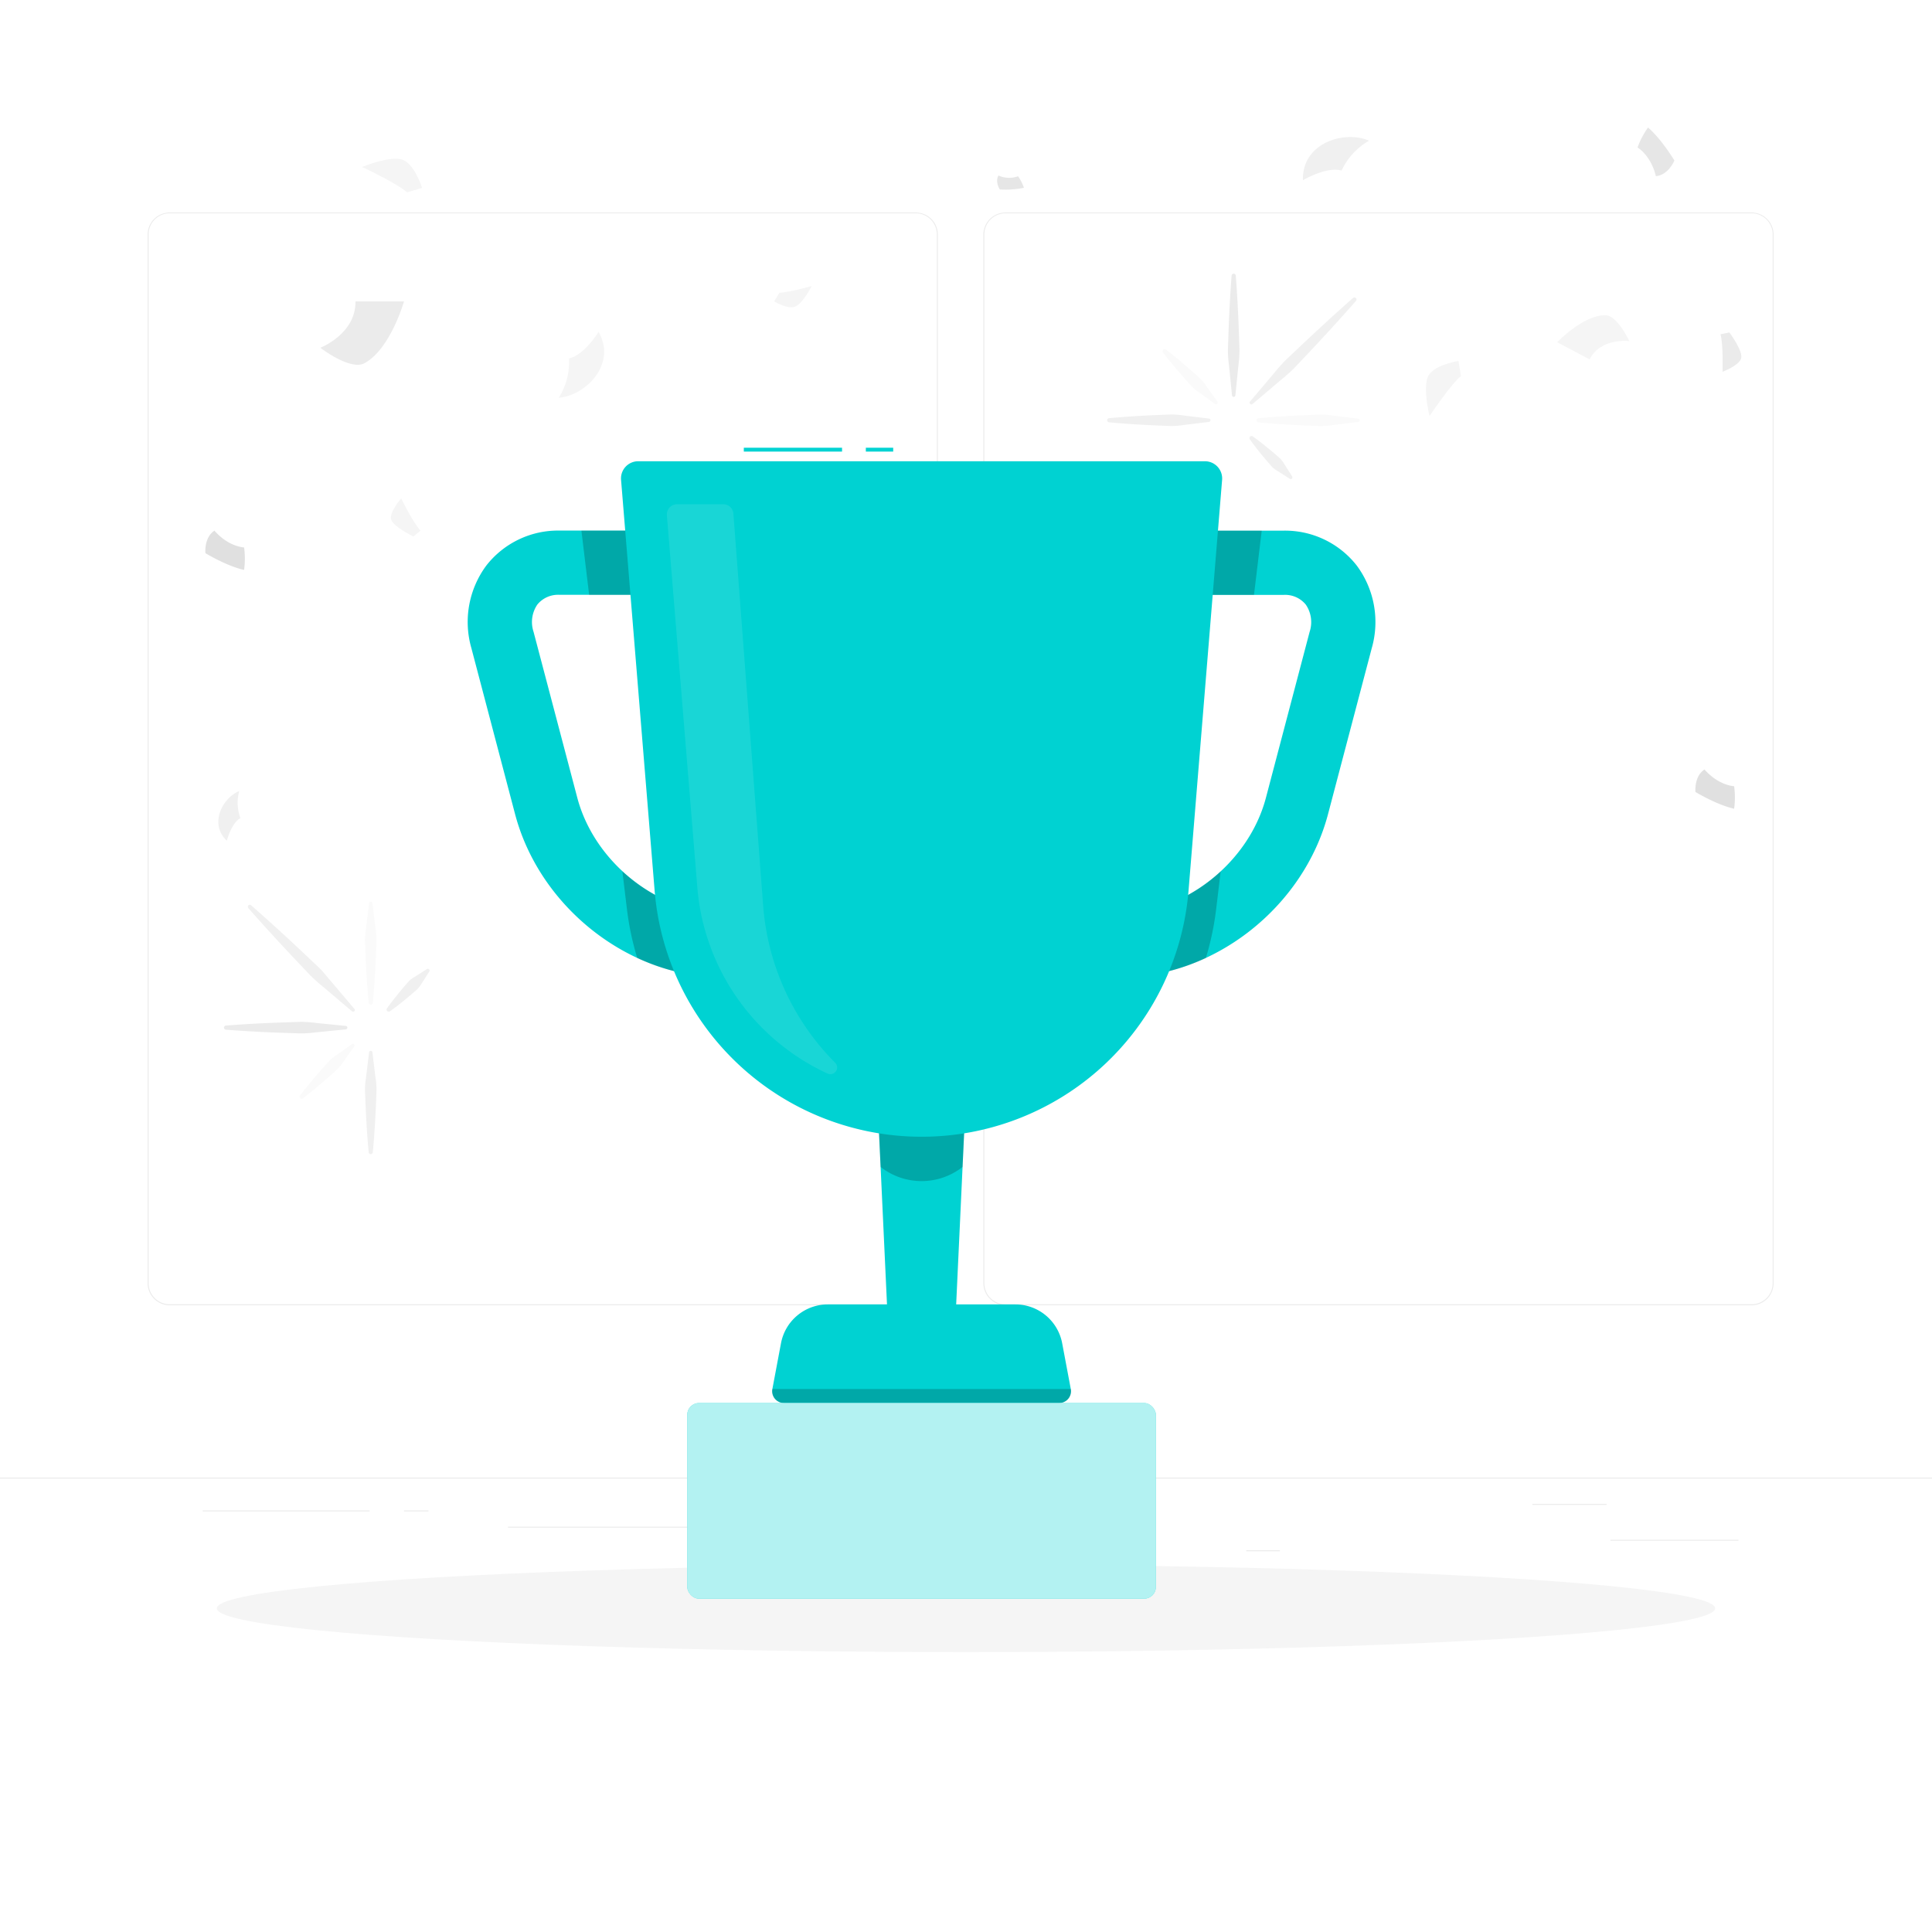 <svg class="animated" id="freepik_stories-winners" xmlns="http://www.w3.org/2000/svg" viewBox="0 0 500 500" version="1.1" xmlns:xlink="http://www.w3.org/1999/xlink" xmlns:svgjs="http://svgjs.com/svgjs"><style>svg#freepik_stories-winners:not(.animated) .animable {opacity: 0;}svg#freepik_stories-winners.animated #freepik--Cup--inject-78 {animation: 1.5s Infinite  linear heartbeat;animation-delay: 0s;}            @keyframes heartbeat {                0% {                    transform: scale(1);                }                10% {                    transform: scale(1.1);                }                30% {                    transform: scale(1);                }                40% {                    transform: scale(1);                }                50% {                    transform: scale(1.1);                }                60% {                    transform: scale(1);                }                100% {                    transform: scale(1);                }            }        .animator-hidden { display: none; }</style><g id="freepik--background-complete--inject-78" class="animable" style="transform-origin: 250px 217.23px;"><rect y="382.4" width="500" height="0.25" style="fill: rgb(235, 235, 235); transform-origin: 250px 382.525px;" id="elawl4n6lq5uk" class="animable"></rect><rect x="416.78" y="398.49" width="33.12" height="0.25" style="fill: rgb(235, 235, 235); transform-origin: 433.34px 398.615px;" id="el8x5auy4h8cv" class="animable"></rect><rect x="322.53" y="401.21" width="8.69" height="0.25" style="fill: rgb(235, 235, 235); transform-origin: 326.875px 401.335px;" id="elqyt57xd3rws" class="animable"></rect><rect x="396.59" y="389.21" width="19.19" height="0.25" style="fill: rgb(235, 235, 235); transform-origin: 406.185px 389.335px;" id="el8knzbzud81x" class="animable"></rect><rect x="52.46" y="390.89" width="43.19" height="0.25" style="fill: rgb(235, 235, 235); transform-origin: 74.055px 391.015px;" id="elevlsoyifgo8" class="animable"></rect><rect x="104.56" y="390.89" width="6.33" height="0.25" style="fill: rgb(235, 235, 235); transform-origin: 107.725px 391.015px;" id="elt3qnmt8caae" class="animable"></rect><rect x="131.47" y="395.11" width="93.68" height="0.25" style="fill: rgb(235, 235, 235); transform-origin: 178.31px 395.235px;" id="elu3bfelkqpq" class="animable"></rect><path d="M237,337.8H43.91a5.71,5.71,0,0,1-5.7-5.71V60.66A5.71,5.71,0,0,1,43.91,55H237a5.71,5.71,0,0,1,5.71,5.71V332.09A5.71,5.71,0,0,1,237,337.8ZM43.91,55.2a5.46,5.46,0,0,0-5.45,5.46V332.09a5.46,5.46,0,0,0,5.45,5.46H237a5.47,5.47,0,0,0,5.46-5.46V60.66A5.47,5.47,0,0,0,237,55.2Z" style="fill: rgb(235, 235, 235); transform-origin: 140.46px 196.4px;" id="el9bpw77hxkxe" class="animable"></path><path d="M453.31,337.8H260.21a5.72,5.72,0,0,1-5.71-5.71V60.66A5.72,5.72,0,0,1,260.21,55h193.1A5.71,5.71,0,0,1,459,60.66V332.09A5.71,5.71,0,0,1,453.31,337.8ZM260.21,55.2a5.47,5.47,0,0,0-5.46,5.46V332.09a5.47,5.47,0,0,0,5.46,5.46h193.1a5.47,5.47,0,0,0,5.46-5.46V60.66a5.47,5.47,0,0,0-5.46-5.46Z" style="fill: rgb(235, 235, 235); transform-origin: 356.75px 196.4px;" id="el4o27swr6x6p" class="animable"></path><path d="M92,78h12.56s-3.49,12.32-10.23,16c-3.66,2-11.44-4-11.44-4S92.11,86.46,92,78Z" style="fill: rgb(235, 235, 235); transform-origin: 93.725px 86.204px;" id="elsij1fswdxe7" class="animable"></path><path d="M154.91,85.89s-3.64,6-7.64,6.87a17.48,17.48,0,0,1-2.66,10.17C151.44,102.43,159.72,94.34,154.91,85.89Z" style="fill: rgb(245, 245, 245); transform-origin: 150.477px 94.41px;" id="eli04nvg9ym8" class="animable"></path><path d="M63.17,141.67s-4-.11-7.67-4.34c-2.78,1.84-2.33,5.84-2.33,5.84s5.5,3.33,10,4.33A21.27,21.27,0,0,0,63.17,141.67Z" style="fill: rgb(224, 224, 224); transform-origin: 58.257px 142.415px;" id="el9unsmlx5s" class="animable"></path><path d="M448.79,203.47s-3.94-.11-7.67-4.33c-2.77,1.83-2.33,5.83-2.33,5.83s5.5,3.33,10,4.33A21.27,21.27,0,0,0,448.79,203.47Z" style="fill: rgb(224, 224, 224); transform-origin: 443.878px 204.22px;" id="elrcz0rl5gctk" class="animable"></path><path d="M108.83,137.33c-2-2.16-5-8.33-5-8.33s-2.83,3.17-2.66,5.17,5.83,4.66,5.83,4.66Z" style="fill: rgb(245, 245, 245); transform-origin: 104.996px 133.915px;" id="elylfa5ttye6q" class="animable"></path><path d="M105.36,49.78c-2.57-2.32-11.64-6.57-11.64-6.57s6.54-2.72,10-2,5.52,7.42,5.52,7.42Z" style="fill: rgb(245, 245, 245); transform-origin: 101.48px 45.434px;" id="elrc0urnt55ka" class="animable"></path><path d="M201.72,75.75c2.21,0,8.34-1.72,8.34-1.72s-2,4-3.95,5.17S200.36,78,200.36,78Z" style="fill: rgb(245, 245, 245); transform-origin: 205.21px 76.777px;" id="elbc9z2harimm" class="animable"></path><path d="M411.38,93,403,88.57s6.66-7,12.45-7c3.14,0,6.21,6.7,6.21,6.7S414.29,87.33,411.38,93Z" style="fill: rgb(245, 245, 245); transform-origin: 412.33px 87.285px;" id="elupb4pv7pztk" class="animable"></path><path d="M337.2,46.65s6.05-3.64,10-2.51a17.43,17.43,0,0,1,7.11-7.73C348,33.65,336.91,36.93,337.2,46.65Z" style="fill: rgb(240, 240, 240); transform-origin: 345.752px 41.059px;" id="elvzrau90fxt" class="animable"></path><path d="M58.71,217.59s1.13-4.55,3.5-5.86a11.57,11.57,0,0,1-.3-7C57.68,206.42,54,213.16,58.71,217.59Z" style="fill: rgb(240, 240, 240); transform-origin: 59.358px 211.16px;" id="elwqis1ibbnt" class="animable"></path><path d="M423.79,38.17s3.43,1.95,4.75,7.42c3.31-.32,4.79-4.06,4.79-4.06S430,36,426.51,33A21.36,21.36,0,0,0,423.79,38.17Z" style="fill: rgb(230, 230, 230); transform-origin: 428.56px 39.295px;" id="el2z54u4xstjx" class="animable"></path><path d="M263.48,45.61a6.72,6.72,0,0,1-5.08-.19c-.94,1.67.35,3.61.35,3.61A23.85,23.85,0,0,0,265,48.6,12.65,12.65,0,0,0,263.48,45.61Z" style="fill: rgb(230, 230, 230); transform-origin: 261.529px 47.249px;" id="el93c3toppfvt" class="animable"></path><path d="M445.27,86.51c.75,2.85.52,9.7.52,9.7s4-1.47,4.77-3.32-3-6.85-3-6.85Z" style="fill: rgb(235, 235, 235); transform-origin: 447.967px 91.125px;" id="elfyp6hdhxneb" class="animable"></path><path d="M378.08,97.33c-2.64,2.16-8.12,10.35-8.12,10.35s-1.68-6.76-.5-10,8-4.26,8-4.26Z" style="fill: rgb(245, 245, 245); transform-origin: 373.56px 100.55px;" id="eljz4hppwgv4s" class="animable"></path><path d="M96.39,233.75l.78,6.44a21.88,21.88,0,0,1,.28,3.22l-.13,3.22c-.17,4.29-.43,8.58-.83,12.87a.54.54,0,0,1-.59.49.56.56,0,0,1-.49-.49c-.4-4.29-.66-8.58-.83-12.87l-.13-3.22a21.88,21.88,0,0,1,.28-3.22l.78-6.44a.44.44,0,0,1,.49-.39A.45.45,0,0,1,96.39,233.75Z" style="fill: rgb(250, 250, 250); transform-origin: 95.95px 246.675px;" id="el6grt0iox23c" class="animable"></path><path d="M96.39,272.4l.78,6.44a21.74,21.74,0,0,1,.28,3.21l-.13,3.22c-.17,4.29-.43,8.59-.83,12.88a.54.54,0,0,1-1.08,0c-.4-4.29-.66-8.59-.83-12.88l-.13-3.22a21.74,21.74,0,0,1,.28-3.21l.78-6.44a.44.44,0,0,1,.88,0Z" style="fill: rgb(240, 240, 240); transform-origin: 95.95px 285.325px;" id="elax8wlurzrh5" class="animable"></path><path d="M89.5,266.4l-7.75.77a31.48,31.48,0,0,1-3.87.28L74,267.32q-7.76-.24-15.49-.83a.54.54,0,0,1,0-1.08c5.16-.4,10.32-.66,15.49-.83l3.87-.13a31.48,31.48,0,0,1,3.87.28l7.75.78a.44.44,0,0,1,.4.49A.45.45,0,0,1,89.5,266.4Z" style="fill: rgb(235, 235, 235); transform-origin: 73.933px 265.95px;" id="elk77pdkebgld" class="animable"></path><path d="M111.11,251.42l-2,3.12A7.38,7.38,0,0,1,108,256l-1.37,1.2c-1.84,1.58-3.73,3.12-5.74,4.54a.55.55,0,0,1-.76-.76c1.42-2,3-3.9,4.54-5.74l1.21-1.37a7,7,0,0,1,1.48-1.08l3.12-2a.47.47,0,0,1,.63.14A.46.46,0,0,1,111.11,251.42Z" style="fill: rgb(240, 240, 240); transform-origin: 105.612px 256.275px;" id="eljd5rin7zvh" class="animable"></path><path d="M91.7,270.83l-2.79,3.88a11.77,11.77,0,0,1-1.47,1.87l-1.75,1.59c-2.36,2.09-4.76,4.14-7.28,6.08a.54.54,0,0,1-.76-.1.56.56,0,0,1,0-.66c1.94-2.52,4-4.92,6.08-7.28l1.59-1.75A12.24,12.24,0,0,1,87.19,273l3.89-2.79a.44.44,0,0,1,.62.1A.45.45,0,0,1,91.7,270.83Z" style="fill: rgb(250, 250, 250); transform-origin: 84.663px 277.244px;" id="elp28lywas9ee" class="animable"></path><path d="M91.08,261.71l-7.23-6.14a45.89,45.89,0,0,1-3.54-3.14L77.06,249q-6.5-6.85-12.77-13.95a.54.54,0,0,1,0-.75.52.52,0,0,1,.71,0q7.11,6.24,14,12.77l3.43,3.24c1.15,1.08,2.1,2.35,3.14,3.54l6.13,7.23a.45.45,0,0,1,0,.63A.45.45,0,0,1,91.08,261.71Z" style="fill: rgb(240, 240, 240); transform-origin: 77.984px 247.997px;" id="elpkeqp6z6ftp" class="animable"></path><path d="M351.48,109.2,345,110a21.88,21.88,0,0,1-3.22.28l-3.22-.13c-4.29-.17-8.58-.43-12.87-.83a.55.55,0,0,1-.49-.59.56.56,0,0,1,.49-.49c4.29-.4,8.58-.66,12.87-.83l3.22-.13a21.88,21.88,0,0,1,3.22.28l6.44.78a.44.44,0,0,1,0,.88Z" style="fill: rgb(250, 250, 250); transform-origin: 338.539px 108.78px;" id="el9te0lzut9sp" class="animable"></path><path d="M312.83,109.2l-6.44.78a21.74,21.74,0,0,1-3.21.28l-3.22-.13c-4.29-.17-8.58-.43-12.88-.83a.54.54,0,0,1,0-1.08c4.3-.4,8.59-.66,12.88-.83l3.22-.13a21.74,21.74,0,0,1,3.21.28l6.44.78a.44.44,0,0,1,0,.88Z" style="fill: rgb(240, 240, 240); transform-origin: 299.905px 108.76px;" id="eljq7btl2okwd" class="animable"></path><path d="M318.84,102.31l-.78-7.75a31.48,31.48,0,0,1-.28-3.87l.13-3.87c.17-5.16.43-10.33.83-15.49a.55.55,0,0,1,.58-.5.55.55,0,0,1,.5.5c.4,5.16.66,10.33.83,15.49l.13,3.87a31.48,31.48,0,0,1-.28,3.87l-.78,7.75a.43.43,0,0,1-.48.4A.44.44,0,0,1,318.84,102.31Z" style="fill: rgb(235, 235, 235); transform-origin: 319.28px 86.771px;" id="el4n9pa8f3ewi" class="animable"></path><path d="M333.81,123.92l-3.12-2a7,7,0,0,1-1.48-1.08L328,119.44c-1.58-1.84-3.12-3.73-4.54-5.74a.55.55,0,0,1,.13-.76.54.54,0,0,1,.63,0c2,1.42,3.9,3,5.74,4.54l1.37,1.21a7,7,0,0,1,1.08,1.48l2,3.12a.47.47,0,0,1-.14.63A.46.46,0,0,1,333.81,123.92Z" style="fill: rgb(240, 240, 240); transform-origin: 328.919px 118.41px;" id="el1ua6m280008" class="animable"></path><path d="M314.41,104.51l-3.89-2.79a12.24,12.24,0,0,1-1.87-1.47l-1.59-1.75c-2.09-2.36-4.14-4.76-6.08-7.28a.54.54,0,0,1,.1-.76.56.56,0,0,1,.66,0c2.52,1.94,4.92,4,7.28,6.08l1.75,1.59a12.24,12.24,0,0,1,1.47,1.87l2.79,3.89a.44.44,0,0,1-.62.62Z" style="fill: rgb(250, 250, 250); transform-origin: 308px 97.483px;" id="elpebmlzxfr9e" class="animable"></path><path d="M323.53,103.89l6.13-7.23a45.89,45.89,0,0,1,3.14-3.54l3.43-3.24q6.86-6.51,13.95-12.78a.54.54,0,0,1,.76.76q-6.26,7.11-12.78,14l-3.24,3.43a45.89,45.89,0,0,1-3.54,3.14l-7.23,6.13a.43.43,0,0,1-.62-.05A.43.43,0,0,1,323.53,103.89Z" style="fill: rgb(240, 240, 240); transform-origin: 337.23px 90.823px;" id="elb0kmvj898os" class="animable"></path></g><g id="freepik--Shadow--inject-78" class="animable" style="transform-origin: 250px 416.24px;"><ellipse id="freepik--path--inject-78" cx="250" cy="416.24" rx="193.89" ry="11.32" style="fill: rgb(245, 245, 245); transform-origin: 250px 416.24px;" class="animable"></ellipse></g><g id="freepik--character-2--inject-78" class="animable animator-hidden" style="transform-origin: 359.307px 258.302px;"><path d="M377.27,191.19c-.64.47-1.13.82-1.69,1.19s-1.09.71-1.64,1.07c-1.09.68-2.2,1.35-3.31,2-2.25,1.26-4.54,2.44-6.91,3.49a72.24,72.24,0,0,1-7.26,2.82c-1.23.44-2.51.78-3.78,1.13l-1.93.47-.48.12-.34.07-.41.08a10,10,0,0,1-1.76.17,9.9,9.9,0,0,1-3.58-.59,10.73,10.73,0,0,1-2.9-1.6,15.15,15.15,0,0,1-3.53-4,30.1,30.1,0,0,1-3.28-7.84,61.1,61.1,0,0,1-2.08-15.27,2.87,2.87,0,0,1,5.64-.83l0,.14a96,96,0,0,0,4.5,13.09,24,24,0,0,0,3,5.25,5.1,5.1,0,0,0,1.45,1.31c.39.17.34,0,.33,0a19.71,19.71,0,0,1,2.15-.78c1-.41,2.09-.78,3.12-1.23,2.08-.84,4.13-1.84,6.16-2.85s4-2.12,6-3.28c1-.56,2-1.15,2.93-1.75l2.76-1.77.23-.15a5.77,5.77,0,0,1,6.52,9.52Z" style="fill: rgb(255, 181, 115); transform-origin: 356.003px 187.674px;" id="elybjgu462trn" class="animable"></path><path d="M338.4,178.32l.3-8.32-9.28,2.94A7.34,7.34,0,0,0,334,180.3Z" style="fill: rgb(255, 181, 115); transform-origin: 334.05px 175.15px;" id="elqu72bipjsu" class="animable"></path><path d="M333.46,165.09l-3.4,2.63a2.34,2.34,0,0,0-.9,2.06l.26,3.16L338.7,170l-1.63-3.95A2.35,2.35,0,0,0,333.46,165.09Z" style="fill: rgb(255, 181, 115); transform-origin: 333.925px 168.769px;" id="el627u9206zxf" class="animable"></path><path d="M376.05,176.75c-6.49,1.11-13.31,8.13-13.31,8.13s1.66,7.64,3,15.25C382.9,197.92,388.32,174.66,376.05,176.75Z" style="fill: rgb(0, 210, 210); transform-origin: 372.723px 188.374px;" id="el8ypj8vij05y" class="animable"></path><path d="M368.43,186.12a552.49,552.49,0,0,1,0,59.54l40.69,3c3.57-21.36,2.88-41.61,3.27-61.84.11-5.81-1.61-11.15-7.4-11.7-2.14-.2-7-.26-8.89-.22a146.08,146.08,0,0,0-17.08,1.2c-1.22.21-2.43.45-3.57.72A9,9,0,0,0,368.43,186.12Z" style="fill: rgb(0, 210, 210); transform-origin: 390.405px 211.774px;" id="eldjadkof5q9b" class="animable"></path><g id="elwv35uwj8j4l"><path d="M403.48,186.76s2.86,9.36,8.73,11.51c0-3.73.06-7.46.13-11.18Z" style="opacity: 0.2; transform-origin: 407.91px 192.515px;" class="animable"></path></g><path d="M368.49,242.83s-29.37,28.32-39.44,49.28c-10.47,21.8-29.39,63.24-29.39,63.24l6.22,3.11s36.08-46.94,38.49-59.7c13.16-22.29,46.38-32.57,52.07-51.71C384.36,243.46,368.49,242.83,368.49,242.83Z" style="fill: rgb(255, 181, 115); transform-origin: 348.05px 300.645px;" id="el9za2gghax1q" class="animable"></path><path d="M381.83,245.66s-4.44,40.07-3.1,62.35c1.48,24.41,14,68.56,14,68.56l6-.31s1.81-37.63-5.08-64.55c4-17.85,15.74-44,15.4-63.06A181.58,181.58,0,0,0,381.83,245.66Z" style="fill: rgb(255, 181, 115); transform-origin: 393.768px 311.115px;" id="elcqiqmhfpv1" class="animable"></path><path d="M402.83,375.94c-1.5-1.41-3.56-3-3.88-6.93,0,0-7.16,3.29-6.66,6s.37,11.39-4.37,16.83c-.66.76,1.32,1.64,3.51.82,3.72-1.39,4.05-2.78,5-5.93.82-2.7,4.89-5.52,6.53-7.06C404.33,378.35,404.33,377.35,402.83,375.94Z" style="fill: rgb(255, 181, 115); transform-origin: 395.881px 380.999px;" id="el7po8il0k836" class="animable"></path><path d="M304.15,364c.86-1.86.6-4.51,2.79-7.3,0,0-4-4.94-6.05-3.14s-8,3.25-14.84,1c-1-.32-1.54,2.58.58,3.55,3.52,1.61,6.12,2.75,9.12,4.12,2.56,1.17,3,2,4.93,3.11C302.33,366.23,303.28,365.91,304.15,364Z" style="fill: rgb(255, 181, 115); transform-origin: 296.055px 359.489px;" id="elq5k89w4nlaa" class="animable"></path><path d="M382.4,176.2c4.9-2,4.47-6.28,3.26-10.26l10.56-9.49c-.81,5.63-1.78,14.91,2.31,18.43,0,0-2.31,7.65-13.47,9.6C380.69,182.81,379.53,177.17,382.4,176.2Z" style="fill: rgb(255, 181, 115); transform-origin: 389.679px 170.465px;" id="elnigcimfxap" class="animable"></path><g id="elhodah5qdg1j"><path d="M391.68,160.25l-6,5.68a16.93,16.93,0,0,1,.69,3c1.61.14,5.92-2.2,6-4.7A13.76,13.76,0,0,0,391.68,160.25Z" style="opacity: 0.2; transform-origin: 389.025px 164.593px;" class="animable"></path></g><path d="M422.15,139.18l-4.85-7.57,9.44-2.37s3,7.58,0,9.52Z" style="fill: rgb(255, 181, 115); transform-origin: 422.687px 134.21px;" id="ellfbrbloge6q" class="animable"></path><path d="M404.42,176.91l.55-.23.68-.31,1.4-.67c.93-.47,1.86-1,2.77-1.52a49.35,49.35,0,0,0,5.23-3.53,40.69,40.69,0,0,0,4.59-4.19c.69-.76,1.34-1.54,2-2.34l.82-1.11a5.93,5.93,0,0,0,.49-.84,6.49,6.49,0,0,0,.33-.87,5,5,0,0,0,.2-1.14c.12-1.08.25-2.16.29-3.24s.08-2.18.1-3.27,0-2.19-.13-3.28a48.52,48.52,0,0,0-.91-6.54c-.23-1.08-.46-2.17-.78-3.22-.14-.53-.32-1.05-.49-1.57l-.49-1.43-.15-.41a2.85,2.85,0,0,1,5-2.62c.49.67.83,1.16,1.2,1.75s.68,1.13,1,1.71c.64,1.15,1.2,2.33,1.73,3.53a44.2,44.2,0,0,1,2.39,7.47,46.66,46.66,0,0,1,1.12,7.81c.09,1.32.09,2.63.08,4a13.37,13.37,0,0,1-.17,2.44,16.09,16.09,0,0,1-.65,2.59,18.53,18.53,0,0,1-1.06,2.41l-.33.58-.27.46-.54.88a36.26,36.26,0,0,1-2.4,3.38,43.38,43.38,0,0,1-5.67,5.9,48,48,0,0,1-6.54,4.75c-1.16.68-2.34,1.33-3.56,1.93-.61.3-1.22.59-1.86.87l-1,.4-1.13.42a5.77,5.77,0,0,1-4.21-10.74Z" style="fill: rgb(255, 181, 115); transform-origin: 416.988px 160.796px;" id="elk2f1v2d04ec" class="animable"></path><path d="M399.67,174.88c4.78,0,13.67-3.78,13.67-3.78s5.25,9.68,6,14.76a23.23,23.23,0,0,1-12.8,9.32C400.71,192.12,398.06,184.48,399.67,174.88Z" style="fill: rgb(0, 210, 210); transform-origin: 409.273px 183.14px;" id="eld9feiyiaaef" class="animable"></path><path d="M354.1,291.24s-11.66-4.78-18.24-13c7.4-14.16,24.62-34.24,29.69-35.73a40.16,40.16,0,0,1,2.23-4.79l33,4.91C399,258.65,364.43,283.29,354.1,291.24Z" style="fill: rgb(38, 50, 56); transform-origin: 368.32px 264.48px;" id="ell85l8pvw26j" class="animable"></path><g id="el4m4km3yp4ga"><path d="M378.55,258.33c-4.52,2.06-9,13.24-10.35,22.09a214.86,214.86,0,0,0,19.1-16.8C383.65,260.72,379.45,257.93,378.55,258.33Z" style="opacity: 0.2; transform-origin: 377.75px 269.356px;" class="animable"></path></g><path d="M377.06,294.09s8.56,2.38,23.65-.26c2.76-15.14,13.68-38.75,10.13-45.73a7.71,7.71,0,0,0,.44-5l-40.7-5C367.24,243.16,376.7,279,377.06,294.09Z" style="fill: rgb(38, 50, 56); transform-origin: 390.705px 266.587px;" id="elj929x3b334i" class="animable"></path><path d="M418,124.64l5.15-1a1.59,1.59,0,0,1,1.77,1l1.78,4.63-9.44,2.37-.52-5.28A1.56,1.56,0,0,1,418,124.64Z" style="fill: rgb(255, 181, 115); transform-origin: 421.714px 127.627px;" id="el6ee2h1av3ep" class="animable"></path><path d="M386,139.11c-6.48-.69-9.47,3.19-5.33,10.76C385.86,142.59,386,139.11,386,139.11Z" style="fill: rgb(38, 50, 56); transform-origin: 382.383px 144.451px;" id="elzst3yk4ee1" class="animable"></path><path d="M400.91,150.6c-1.88,7.33-2.61,11.71-7.09,14.8-6.73,4.64-15.23-.52-15.57-8.26-.31-7,2.81-17.77,10.64-19.33A10.32,10.32,0,0,1,400.91,150.6Z" style="fill: rgb(255, 181, 115); transform-origin: 389.746px 152.381px;" id="eloo9qb1zxcyh" class="animable"></path><path d="M399.29,157.66l-5.47-3s.77-4.55,3.64-6.16c-2.49-1.38-4.15-4.95-4-6.61-3.91,1-9.64.31-12-1.1-4.29-2.59-4.12-7.59-.85-9.49,1.07,3.32,2.78,5.06,6.82,3.16s9.68-2.59,11.81.58,7.36.62,10.25,3.34a4.92,4.92,0,0,1-1.73,8.48C412.75,150.84,408.27,156.8,399.29,157.66Z" style="fill: rgb(38, 50, 56); transform-origin: 394.723px 144.48px;" id="el7qyhfvpy5vp" class="animable"></path><path d="M405.61,146.48a5.9,5.9,0,0,1,6.68,4.12C410.66,148.94,407.48,146.57,405.61,146.48Z" style="fill: rgb(38, 50, 56); transform-origin: 408.95px 148.495px;" id="el5lqgty3aok4" class="animable"></path><path d="M406,146.39a4.65,4.65,0,0,0,6.09-1.15C410.41,146,407.39,146.86,406,146.39Z" style="fill: rgb(38, 50, 56); transform-origin: 409.045px 146.149px;" id="el0ixmw44sbmd9" class="animable"></path><path d="M402.82,157.21a7.2,7.2,0,0,1-4.62,3c-2.48.43-3.47-1.85-2.57-4.06.81-2,3.08-4.62,5.47-4S404.13,155.28,402.82,157.21Z" style="fill: rgb(255, 181, 115); transform-origin: 399.395px 156.16px;" id="el84j6mkcssfa" class="animable"></path><path d="M389.27,150.51c-.12.6-.53,1-.93,1s-.62-.63-.5-1.23.53-1,.92-1S389.38,149.91,389.27,150.51Z" style="fill: rgb(38, 50, 56); transform-origin: 388.552px 150.395px;" id="elqdappt0068j" class="animable"></path><path d="M382.44,149.2c-.11.6-.53,1-.92,1s-.62-.63-.51-1.24.54-1,.93-.95S382.56,148.6,382.44,149.2Z" style="fill: rgb(38, 50, 56); transform-origin: 381.727px 149.103px;" id="eljopbxu1ky5q" class="animable"></path><path d="M384.32,149.87a22,22,0,0,1-3.87,4.61,3.56,3.56,0,0,0,2.78,1.1Z" style="fill: rgb(237, 137, 62); transform-origin: 382.385px 152.728px;" id="ellmmvopffy6o" class="animable"></path><path d="M385.6,158.08a5.42,5.42,0,0,1-1.36-.1.19.19,0,0,1-.15-.21.18.18,0,0,1,.22-.14,4.83,4.83,0,0,0,4.25-1.12.18.18,0,1,1,.26.25A5,5,0,0,1,385.6,158.08Z" style="fill: rgb(38, 50, 56); transform-origin: 386.479px 157.271px;" id="elocgaontpco" class="animable"></path><path d="M393,147.71a.38.38,0,0,1-.31-.25,2.9,2.9,0,0,0-1.77-1.92.36.36,0,0,1-.25-.44.35.35,0,0,1,.44-.25,3.56,3.56,0,0,1,2.27,2.39.35.35,0,0,1-.23.45A.39.39,0,0,1,393,147.71Z" style="fill: rgb(38, 50, 56); transform-origin: 392.029px 146.273px;" id="elb1mips6egtm" class="animable"></path><path d="M380.22,144.7a.36.36,0,0,1-.21-.13.36.36,0,0,1,.06-.51,3.53,3.53,0,0,1,3.21-.72.35.35,0,0,1,.23.45.36.36,0,0,1-.45.23,2.87,2.87,0,0,0-2.54.6A.38.38,0,0,1,380.22,144.7Z" style="fill: rgb(38, 50, 56); transform-origin: 381.73px 143.961px;" id="ely572rjm7bfb" class="animable"></path></g><g id="freepik--Cup--inject-78" class="animable" style="transform-origin: 238.5px 264.805px;"><polygon points="247.25 342.02 229.76 342.02 227.01 282.89 250 282.89 247.25 342.02" style="fill: rgb(0, 210, 210); transform-origin: 238.505px 312.455px;" id="eltoyy159tm2" class="animable"></polygon><g id="el2af2414c6fj"><path d="M249.11,302h0a17.17,17.17,0,0,1-21.21,0h0L227,282.9h23Z" style="opacity: 0.2; transform-origin: 238.5px 294.283px;" class="animable"></path></g><path d="M187,252.93c-24.27,0-47.35-18.16-53.7-42.24L122,167.76a24.52,24.52,0,0,1,3.9-21.45,23.56,23.56,0,0,1,18.93-9H179.4a8.32,8.32,0,0,1,0,16.63H144.84a6.92,6.92,0,0,0-5.76,2.5,8,8,0,0,0-1,7.06l11.32,42.94c4.41,16.73,20.94,29.84,37.62,29.84a8.32,8.32,0,1,1,0,16.63Z" style="fill: rgb(0, 210, 210); transform-origin: 158.334px 195.118px;" id="eltb9r4u69n9" class="animable"></path><path d="M290,252.93a8.32,8.32,0,1,1,0-16.63c16.68,0,33.21-13.11,37.62-29.84l11.31-42.94a8,8,0,0,0-1-7.06,6.92,6.92,0,0,0-5.76-2.5H297.61a8.32,8.32,0,1,1,0-16.63h34.56a23.57,23.57,0,0,1,18.93,9,24.52,24.52,0,0,1,3.9,21.45l-11.31,42.93C337.34,234.77,314.25,252.93,290,252.93Z" style="fill: rgb(0, 210, 210); transform-origin: 318.676px 195.13px;" id="elbr5knhzcri5" class="animable"></path><g id="elwznqx22h8z"><g style="opacity: 0.2; transform-origin: 238.5px 195.13px;" class="animable"><path d="M187.71,145.65a8.32,8.32,0,0,0-8.31-8.32H150.47l2,16.63H179.4A8.31,8.31,0,0,0,187.71,145.65Z" id="elznjgn34p53d" class="animable" style="transform-origin: 169.09px 145.645px;"></path><path d="M187,236.3c-9.41,0-18.76-4.16-25.93-10.8l1.17,9.69a74.27,74.27,0,0,0,2.67,12.72,52.53,52.53,0,0,0,22.09,5,8.32,8.32,0,1,0,0-16.63Z" id="elscc8flznb6n" class="animable" style="transform-origin: 178.339px 239.208px;"></path><path d="M281.67,244.62a8.32,8.32,0,0,0,8.31,8.31,52.54,52.54,0,0,0,22.1-5,74.27,74.27,0,0,0,2.67-12.72l1.16-9.69c-7.16,6.64-16.51,10.8-25.93,10.8A8.32,8.32,0,0,0,281.67,244.62Z" id="elyoyisgy2fa" class="animable" style="transform-origin: 298.79px 239.225px;"></path><path d="M297.61,137.33a8.32,8.32,0,0,0,0,16.63h26.92l2-16.63Z" id="el15g0tojcvqe" class="animable" style="transform-origin: 308.054px 145.645px;"></path></g></g><rect x="224.08" y="115.87" width="7.08" height="1" style="fill: rgb(0, 210, 210); transform-origin: 227.62px 116.37px;" id="el6wu4akvpjmm" class="animable"></rect><rect x="192.5" y="115.87" width="25.42" height="1" style="fill: rgb(0, 210, 210); transform-origin: 205.21px 116.37px;" id="ell64mk8dkw7" class="animable"></rect><path d="M238.5,294.19h0a69.31,69.31,0,0,1-69.08-63.66l-8.69-106.34a4.45,4.45,0,0,1,4.44-4.82H311.84a4.46,4.46,0,0,1,4.44,4.82l-8.69,106.34A69.32,69.32,0,0,1,238.5,294.19Z" style="fill: rgb(0, 210, 210); transform-origin: 238.505px 206.78px;" id="el3pibpa89cxa" class="animable"></path><g id="elrquyx48er29"><path d="M216.11,275a1.74,1.74,0,0,1-1.9,2.85,58.26,58.26,0,0,1-33.74-48.19l-7.88-96.3a2.65,2.65,0,0,1,2.63-2.86h11.95a2.63,2.63,0,0,1,2.63,2.44l7.67,101a64.44,64.44,0,0,0,18.57,41Z" style="fill: rgb(255, 255, 255); opacity: 0.1; transform-origin: 194.613px 204.247px;" class="animable"></path></g><path d="M274.12,363.1H202.89a3.06,3.06,0,0,1-3-3.62l2.23-11.85a12.33,12.33,0,0,1,12.11-10.05h48.55a12.33,12.33,0,0,1,12.11,10.05l2.23,11.85A3.06,3.06,0,0,1,274.12,363.1Z" style="fill: rgb(0, 210, 210); transform-origin: 238.505px 350.34px;" id="elti8hb7mjoj8" class="animable"></path><g id="els7d8ypl9nq"><path d="M277.12,359.48H199.89a3.06,3.06,0,0,0,3,3.62h71.23A3.06,3.06,0,0,0,277.12,359.48Z" style="opacity: 0.2; transform-origin: 238.505px 361.29px;" class="animable"></path></g><rect x="177.86" y="363.1" width="121.28" height="50.64" rx="3.04" style="fill: rgb(0, 210, 210); transform-origin: 238.5px 388.42px;" id="elohq4sc2taho" class="animable"></rect><g id="el96dxyu7mu0o"><rect x="177.86" y="363.1" width="121.28" height="50.64" rx="3.04" style="fill: rgb(255, 255, 255); opacity: 0.7; transform-origin: 238.5px 388.42px;" class="animable"></rect></g></g><g id="freepik--character-1--inject-78" class="animable animator-active animator-hidden" style="transform-origin: 171.587px 312.42px;"><path d="M139.87,222.51c-2.7-14,19.91-18.22,30.09-9.29,9.94,8.72,4.76,16.38,18.9,14.08s15.58,11.25,8.18,16.19,4.42,15.12-8.09,19.5c-15.48,5.43-30,.51-40.44-4.64S127.46,228.84,139.87,222.51Z" style="fill: rgb(38, 50, 56); transform-origin: 167.852px 236.944px;" id="el52wai5w5c6r" class="animable"></path><path d="M185.06,307.62S233.47,334.2,230.94,351c-6.18,37.86-6.35,57.91-6.35,57.91h-6.78s-6.43-37.88-3-57.22c-4.22-8.67-56.2-6.87-52.68-44.11Z" style="fill: rgb(38, 50, 56); transform-origin: 196.497px 358.245px;" id="elywbq4oaudi" class="animable"></path><g id="elxvuyxtosvz"><path d="M162.31,315.64c2,14.16,13.67,21.19,25.51,25.6C179.07,331.33,169.1,320.72,162.31,315.64Z" style="opacity: 0.2; transform-origin: 175.065px 328.44px;" class="animable"></path></g><path d="M225.17,407.65h-7.92a.66.66,0,0,0-.68.59l-.8,6.5a1.5,1.5,0,0,0,1.51,1.54c3.48-.06,5.16-.25,9.56-.25,2.7,0,4.35.28,8.09.28s3.75-3.58,2.17-3.91c-7-1.47-8-2.28-10.42-4.2A2.45,2.45,0,0,0,225.17,407.65Z" style="fill: rgb(38, 50, 56); transform-origin: 226.933px 411.98px;" id="ell34h5mpsmp9" class="animable"></path><path d="M180.26,255.79c2.16.67,4.44,1.39,6.67,2s4.49,1.32,6.73,1.88,4.49,1.1,6.7,1.52c1.09.19,2.2.4,3.26.52l.8.11.77.06.76.06h.13v0s-.1.07-.06.08.15-.06.31-.28a6.94,6.94,0,0,0,.9-2.15,30.58,30.58,0,0,0,.84-6.34c.12-2.26.1-4.58,0-6.9s-.24-4.71-.42-7v-.08a2.2,2.2,0,0,1,4.3-.78,73.84,73.84,0,0,1,2.72,14.65,33.69,33.69,0,0,1-.24,8,14.59,14.59,0,0,1-1.53,4.58,8.49,8.49,0,0,1-2,2.43,7.6,7.6,0,0,1-3.29,1.59c-.29.06-.6.11-.88.14l-.43,0h-2.4l-1-.05c-1.33-.06-2.59-.22-3.87-.38-2.52-.33-5-.79-7.39-1.34a124.89,124.89,0,0,1-14.23-4,4.42,4.42,0,0,1,2.75-8.39Z" style="fill: rgb(128, 62, 60); transform-origin: 194.688px 253.406px;" id="elej78zaa9k5" class="animable"></path><path d="M210.34,233.1l-5.82,4s.42.71,1.5,2.44,2.88,2.79,4.51,1.7C214.58,239.21,210.34,233.1,210.34,233.1Z" style="fill: rgb(127, 62, 59); transform-origin: 208.401px 237.391px;" id="elacoubfzs84" class="animable"></path><path d="M204.63,233.66l1.27-1.53a2.34,2.34,0,0,1,3.61,0l.83,1-5.82,4-.34-1.3A2.34,2.34,0,0,1,204.63,233.66Z" style="fill: rgb(127, 62, 59); transform-origin: 207.212px 234.205px;" id="eld18rzvedjlo" class="animable"></path><path d="M187.07,265.33c.4,7.29-.24,19.79-2,42.29h-35.4c.56-13.49-.27-18.51-8.23-43.52a4.62,4.62,0,0,1,3.29-5.88,97.18,97.18,0,0,1,9.9-2,111.38,111.38,0,0,1,15.87-1.4c2.08,0,4.25.09,6.26.21A10.93,10.93,0,0,1,187.07,265.33Z" style="fill: rgb(127, 62, 59); transform-origin: 164.204px 281.22px;" id="elzt3jp1ycbp" class="animable"></path><g id="el3ieipohpjk6"><path d="M145.45,265.3a27.64,27.64,0,0,1-.46,10.64c-.67-2.39-1.42-4.95-2.27-7.75Z" style="opacity: 0.2; transform-origin: 144.242px 270.62px;" class="animable"></path></g><g id="el3k9vwgtsj1t"><path d="M169.39,272.54c0-3.36-4.36-7.56-7.41-8.25C164.18,265.53,168.28,269.93,169.39,272.54Z" style="opacity: 0.2; transform-origin: 165.685px 268.415px;" class="animable"></path></g><path d="M154.61,238.25c1.45,5,3.28,14.28,0,18,0,0,1.86,5.06,11.35,4.22,10.43-.93,4.52-5.62,4.52-5.62-5.81-.86-6-5.09-5.4-9.15Z" style="fill: rgb(127, 62, 59); transform-origin: 163.379px 249.407px;" id="el7ix0ujczz0e" class="animable"></path><g id="ela2k81tmy9mj"><path d="M158.88,241.29l6.2,4.41a16.38,16.38,0,0,0-.23,2.86c-2.21-.13-5.41-2.25-5.84-4.51A7.52,7.52,0,0,1,158.88,241.29Z" style="opacity: 0.2; transform-origin: 161.944px 244.925px;" class="animable"></path></g><path d="M146.5,232.7c4.13,7.51,5.72,10.78,11.5,12.91,8.7,3.19,17-3.52,15.23-12.12-1.63-7.74-8.11-18.73-17.14-18.23A11.7,11.7,0,0,0,146.5,232.7Z" style="fill: rgb(127, 62, 59); transform-origin: 159.228px 230.831px;" id="elwlxhvujg4ii" class="animable"></path><path d="M143.57,221.94c3.5-4.78,9,5.4,9.65,8.61s-.84,7.73-5.84,7.37S139.82,227.07,143.57,221.94Z" style="fill: rgb(38, 50, 56); transform-origin: 147.572px 229.312px;" id="elre1nt46hlw" class="animable"></path><path d="M142.86,220.69c7.42,3.64,11.73,1.52,14.73-.36s13.67-.83,11.25-3.25-6.15-4.58-12.25-3.63S142.86,220.69,142.86,220.69Z" style="fill: rgb(38, 50, 56); transform-origin: 156.027px 217.949px;" id="el9m0augyoma" class="animable"></path><path d="M116.92,406.83l-8.11-2.23a.62.62,0,0,0-.73.34l-2.9,6.25a1.18,1.18,0,0,0,.77,1.62c2.84.73,4-.15,7.15,1.8,2.37,1.46,5.54,1.62,9.2,1.62,3.08,0,3.43-3.21,2.09-3.46-6-1.12-5.36-3.11-6.4-5.16A1.67,1.67,0,0,0,116.92,406.83Z" style="fill: rgb(38, 50, 56); transform-origin: 115.105px 410.404px;" id="elw0lwogw9jvc" class="animable"></path><path d="M175.35,307.62s-5.11,31.36-10,56.88c-.74,3.86-2.49,7.77-5.85,9.82-17.44,10.65-43.25,33.32-43.25,33.32l-7.5-2.38s24.34-37.54,37-39.24c0-10.52-10-37.31,3.92-58.4Z" style="fill: rgb(38, 50, 56); transform-origin: 142.05px 357.63px;" id="elwz27tllwa9n" class="animable"></path><path d="M149.2,306.28a1.57,1.57,0,0,0-.71,2.05c.37.55,21.62,1.14,27.15,1.1s11.56-.31,11.21-1.3-.13-2.68-.87-2.72S151.41,305.64,149.2,306.28Z" style="fill: rgb(0, 210, 210); transform-origin: 167.606px 307.419px;" id="el96liwft02gt" class="animable"></path><path d="M158.82,229.67c.3.63.88,1,1.29.79s.5-.86.21-1.49-.88-1-1.29-.79S158.53,229,158.82,229.67Z" style="fill: rgb(38, 50, 56); transform-origin: 159.57px 229.32px;" id="elmqxzokkqa6r" class="animable"></path><path d="M166,226.31c.29.63.87,1,1.28.79s.51-.87.21-1.5-.87-1-1.29-.78S165.65,225.68,166,226.31Z" style="fill: rgb(38, 50, 56); transform-origin: 166.731px 225.958px;" id="elzae3dyv5ke" class="animable"></path><path d="M166,224.94l1.31-1.15S167.08,225.33,166,224.94Z" style="fill: rgb(38, 50, 56); transform-origin: 166.655px 224.397px;" id="el43u8k19wkf1" class="animable"></path><path d="M164.62,228.05a18.91,18.91,0,0,0,4.14,3,3,3,0,0,1-2,1.48Z" style="fill: rgb(99, 15, 15); transform-origin: 166.69px 230.29px;" id="ell9iap4e0dd" class="animable"></path><path d="M165.1,236.26a7.13,7.13,0,0,0,1-.36.21.21,0,0,0,.1-.28.2.2,0,0,0-.27-.09,5.53,5.53,0,0,1-5,0,.21.21,0,0,0-.28.06.22.22,0,0,0,.06.29A5.77,5.77,0,0,0,165.1,236.26Z" style="fill: rgb(38, 50, 56); transform-origin: 163.42px 236.014px;" id="el6zxsovrjpi8" class="animable"></path><path d="M147.28,240a6.26,6.26,0,0,0,4.45,1.77c2.19-.05,2.66-2.17,1.51-3.91-1-1.56-3.4-3.43-5.35-2.54A2.82,2.82,0,0,0,147.28,240Z" style="fill: rgb(127, 62, 59); transform-origin: 150.072px 238.43px;" id="elgb4msepj0xt" class="animable"></path><path d="M156.27,228.82a.41.41,0,0,0,.29-.38c.05-1.89,2.07-3.26,2.09-3.27a.41.41,0,0,0,.11-.57.39.39,0,0,0-.56-.11c-.1.06-2.4,1.62-2.46,3.93a.41.41,0,0,0,.4.42Z" style="fill: rgb(38, 50, 56); transform-origin: 157.285px 226.628px;" id="el4uchbmam4ih" class="animable"></path><path d="M167.52,221.26a.43.43,0,0,0,.28-.29.41.41,0,0,0-.3-.5,4,4,0,0,0-3.65.76.41.41,0,0,0,0,.58.4.4,0,0,0,.58,0h0a3.27,3.27,0,0,1,2.9-.57A.41.41,0,0,0,167.52,221.26Z" style="fill: rgb(38, 50, 56); transform-origin: 165.771px 221.125px;" id="el52c7f6xpppw" class="animable"></path><path d="M148.3,266.38c-3.11,3.42-6.25,7.09-9.12,10.76-1.44,1.84-2.8,3.73-4,5.62a32,32,0,0,0-3.06,5.61,7.9,7.9,0,0,0-.6,2.22l0,.27a.78.78,0,0,1,0,.09l.08.32.16.64.24.74a64.39,64.39,0,0,0,2.64,6.29c2,4.28,4.27,8.59,6.44,12.89l0,0a2.2,2.2,0,0,1-3.64,2.42,111.59,111.59,0,0,1-8.91-12,53.34,53.34,0,0,1-3.79-6.83l-.42-1c-.13-.35-.25-.73-.38-1.1l-.18-.55c-.06-.23-.13-.55-.18-.81a12.3,12.3,0,0,1-.13-1.55,15.67,15.67,0,0,1,.87-4.9,39.38,39.38,0,0,1,3.56-7.4c1.35-2.24,2.81-4.33,4.31-6.37s3.05-4,4.68-5.93,3.25-3.76,5.06-5.63a4.41,4.41,0,0,1,6.43,6.05Z" style="fill: rgb(128, 62, 60); transform-origin: 136.505px 286.91px;" id="el65e8genj8lw" class="animable"></path><path d="M158.87,228.3l1.3-1.15S160,228.7,158.87,228.3Z" style="fill: rgb(38, 50, 56); transform-origin: 159.52px 227.758px;" id="el0d0i8ee5i8x" class="animable"></path><path d="M140.27,310.74l8.66,3.5-7.77,4.11s-4.64-3.05-4.32-6.63Z" style="fill: rgb(127, 62, 59); transform-origin: 142.877px 314.545px;" id="elerbpayibrvh" class="animable"></path><path d="M150.8,321.34l-3.75,1.73a1.77,1.77,0,0,1-2.06-.43l-3.83-4.29,7.77-4.11,2.66,4.62A1.76,1.76,0,0,1,150.8,321.34Z" style="fill: rgb(127, 62, 59); transform-origin: 146.493px 318.736px;" id="elnokcdbsfnv" class="animable"></path><path d="M183.06,260.57c-1.41-4-2.57-5.22-2.57-5.22a10.2,10.2,0,0,0-3.55-.61c1.54,4.46,5.68,15.14-9.31,16.32s-20.38-13.92-20.38-13.92c-2.68,0-3.68.95-3.68.95,4.59,11,9.25,22,3,25.53,1.06,5.27,1.23,12,.91,18.85,6.07-1.22,30.33-4.55,40.39-3.26-.1-6.77-.41-12.54-.86-17.44C190.77,277.07,185.3,265,183.06,260.57Z" style="fill: rgb(0, 210, 210); transform-origin: 165.932px 278.605px;" id="elkdi2udmsa9h" class="animable"></path><g id="elfbu7i7g533w"><path d="M183.06,260.57c-1.41-4-2.57-5.22-2.57-5.22a10.2,10.2,0,0,0-3.55-.61c1.54,4.46,5.68,15.14-9.31,16.32s-20.38-13.92-20.38-13.92c-2.68,0-3.68.95-3.68.95,4.59,11,9.25,22,3,25.53,1.06,5.27,1.23,12,.91,18.85,6.07-1.22,30.33-4.55,40.39-3.26-.1-6.77-.41-12.54-.86-17.44C190.77,277.07,185.3,265,183.06,260.57Z" style="fill: rgb(250, 250, 250); opacity: 0.8; transform-origin: 165.932px 278.605px;" class="animable"></path></g></g><defs>     <filter id="active" height="200%">         <feMorphology in="SourceAlpha" result="DILATED" operator="dilate" radius="2"></feMorphology>                <feFlood flood-color="#32DFEC" flood-opacity="1" result="PINK"></feFlood>        <feComposite in="PINK" in2="DILATED" operator="in" result="OUTLINE"></feComposite>        <feMerge>            <feMergeNode in="OUTLINE"></feMergeNode>            <feMergeNode in="SourceGraphic"></feMergeNode>        </feMerge>    </filter>    <filter id="hover" height="200%">        <feMorphology in="SourceAlpha" result="DILATED" operator="dilate" radius="2"></feMorphology>                <feFlood flood-color="#ff0000" flood-opacity="0.5" result="PINK"></feFlood>        <feComposite in="PINK" in2="DILATED" operator="in" result="OUTLINE"></feComposite>        <feMerge>            <feMergeNode in="OUTLINE"></feMergeNode>            <feMergeNode in="SourceGraphic"></feMergeNode>        </feMerge>            <feColorMatrix type="matrix" values="0   0   0   0   0                0   1   0   0   0                0   0   0   0   0                0   0   0   1   0 "></feColorMatrix>    </filter></defs></svg>
